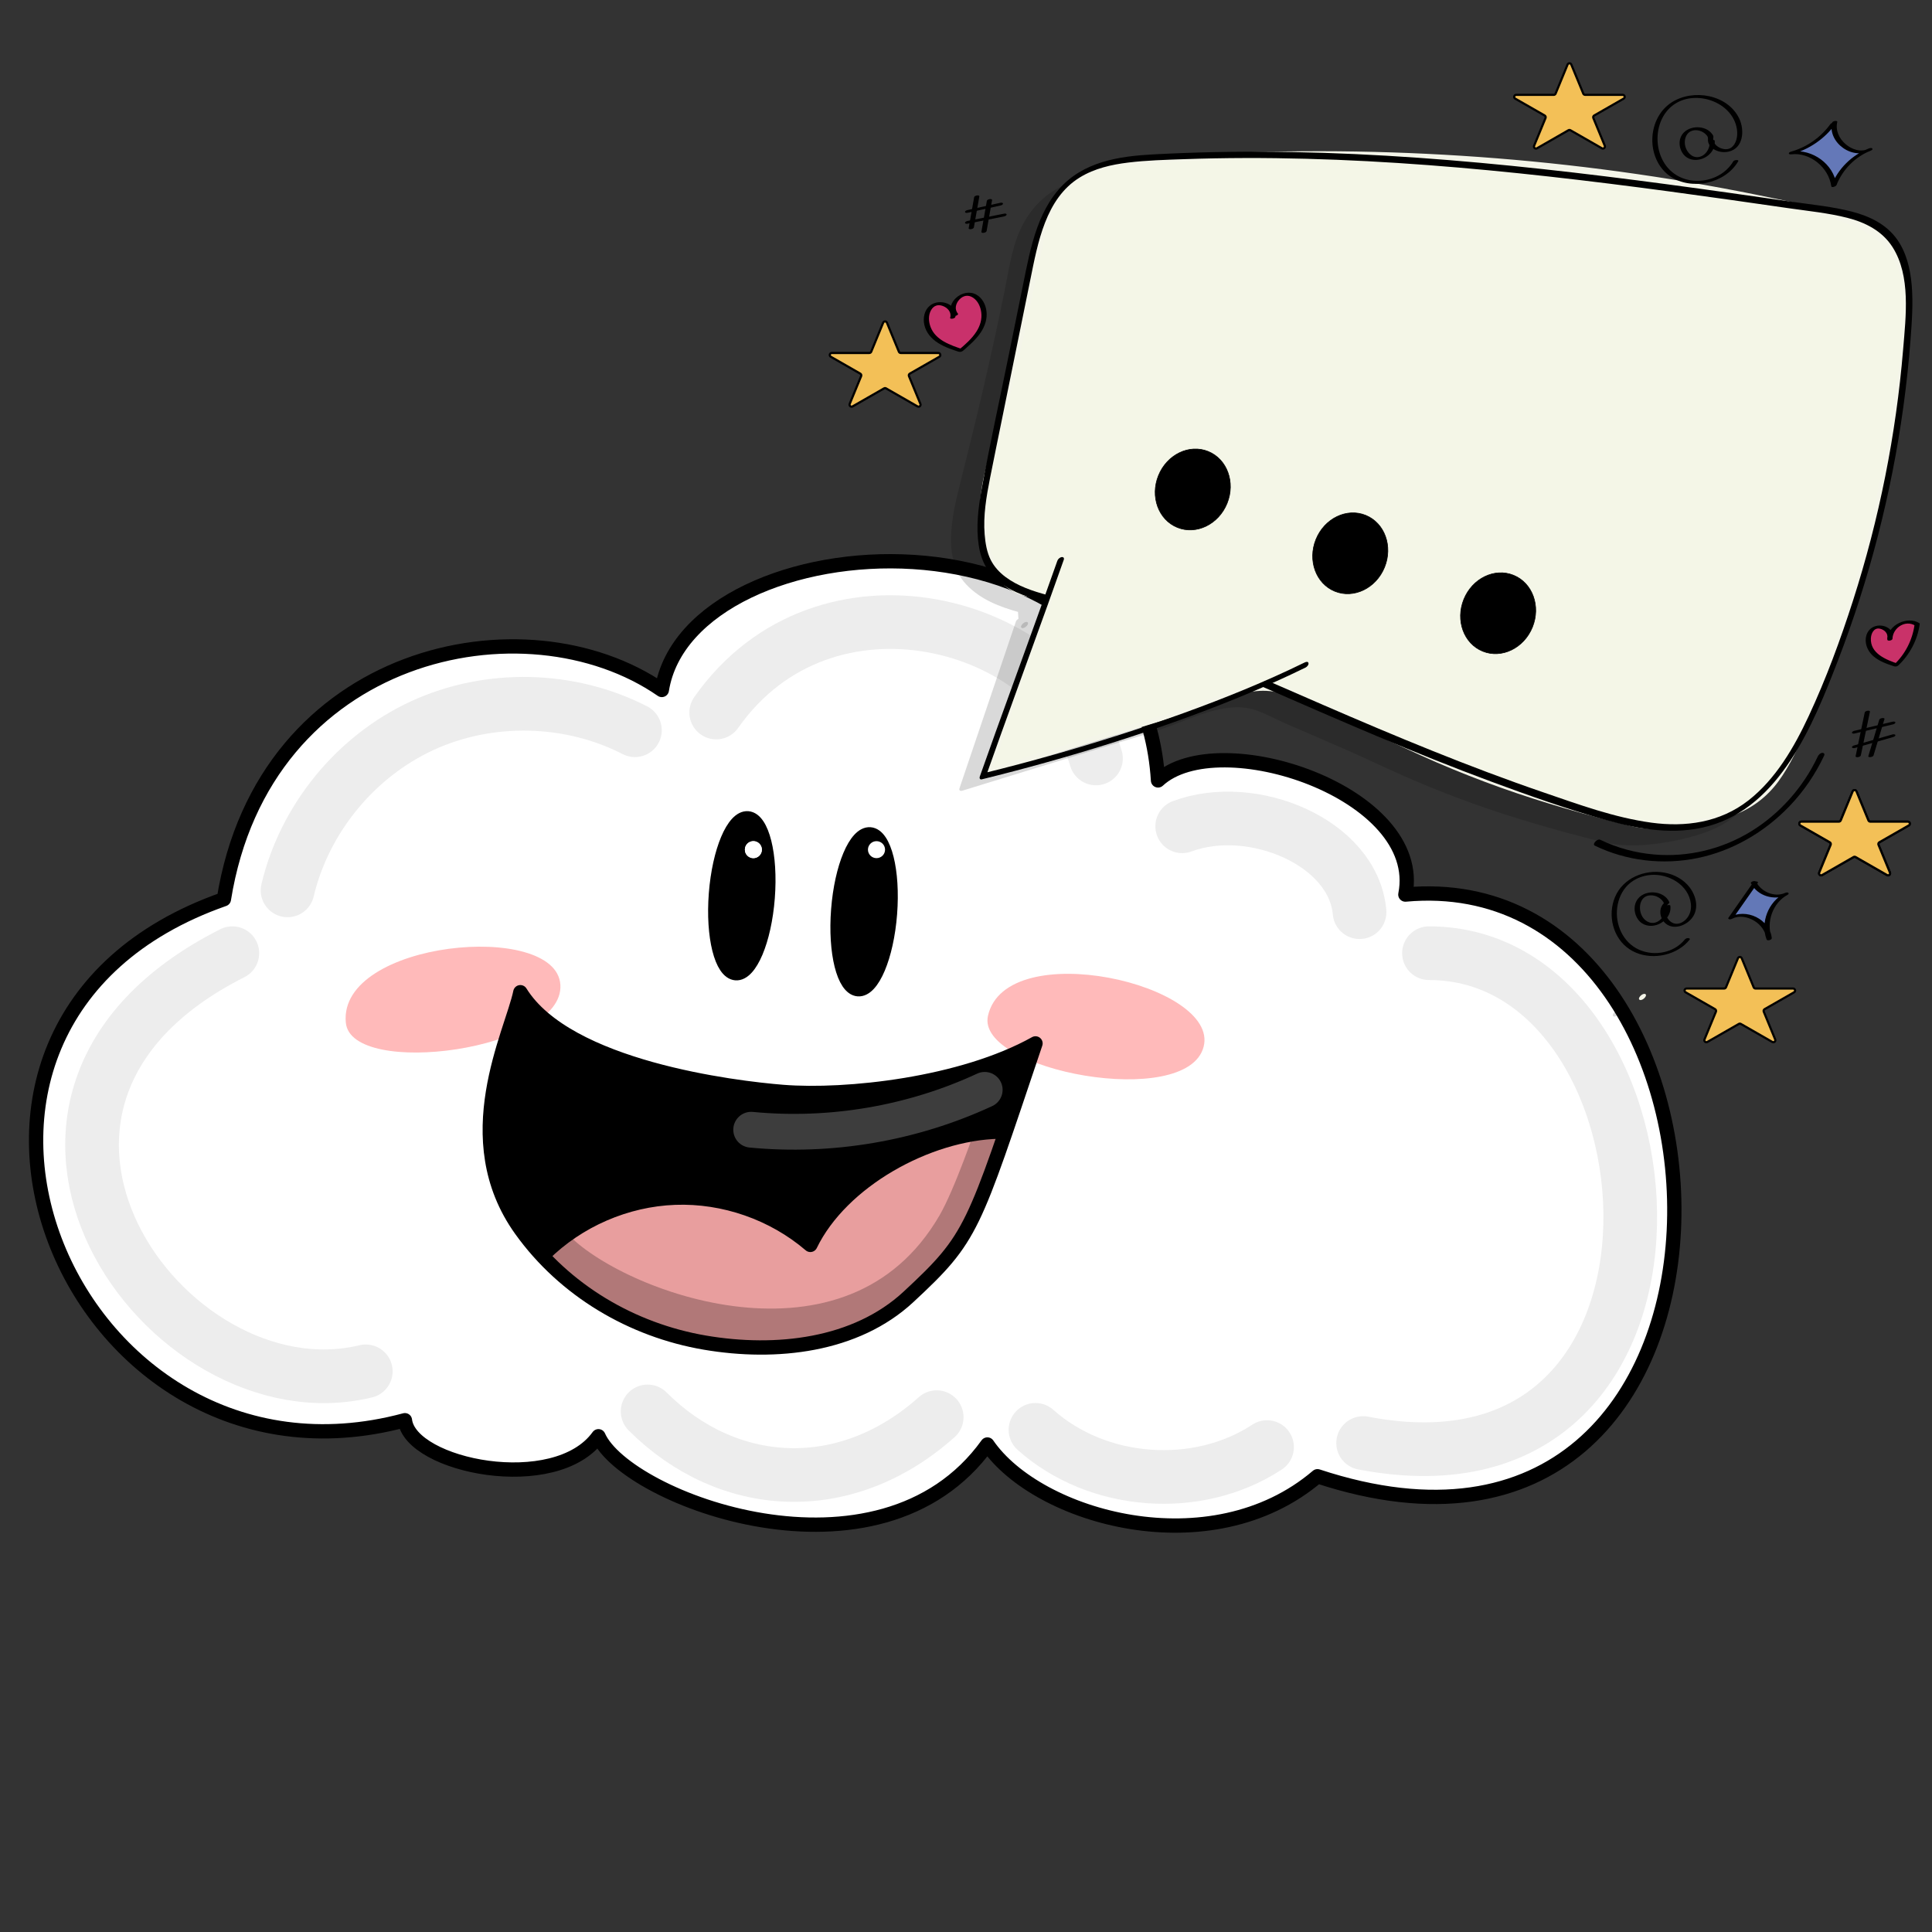 <?xml version="1.0" encoding="utf-8"?>
<!-- Generator: Adobe Adobe Illustrator 24.2.0, SVG Export Plug-In . SVG Version: 6.00 Build 0)  -->
<svg version="1.1" xmlns="http://www.w3.org/2000/svg" xmlns:xlink="http://www.w3.org/1999/xlink" x="0px" y="0px"
	 viewBox="0 0 1080 1080" style="enable-background:new 0 0 1080 1080;" xml:space="preserve">
<rect x="0" y="0" width="1080" height="1080" fill="#333333" stroke="none"/>
<style type="text/css">
	.st0{fill:#FFFFFF;stroke:#000000;stroke-width:8;stroke-linecap:round;stroke-linejoin:round;stroke-miterlimit:10;}
	.st1{fill:#FFBABA;}
	.st2{opacity:0.071;}
	.st3{opacity:0.071;fill:none;stroke:#000000;stroke-width:30;stroke-linecap:round;stroke-linejoin:round;stroke-miterlimit:10;}
	.st4{fill:#E89E9E;}
	.st5{stroke:#000000;stroke-width:8;stroke-linecap:round;stroke-linejoin:round;stroke-miterlimit:10;}
	.st6{fill:none;stroke:#000000;stroke-width:8;stroke-linecap:round;stroke-linejoin:round;stroke-miterlimit:10;}
	.st7{opacity:0.239;fill:none;stroke:#FFFFFF;stroke-width:20;stroke-linecap:round;stroke-linejoin:round;stroke-miterlimit:10;}
	.st8{opacity:0.239;fill:none;stroke:#000000;stroke-width:20;stroke-linecap:round;stroke-linejoin:round;stroke-miterlimit:10;}
	.st9{fill:none;stroke:#000000;stroke-width:20;stroke-linecap:round;stroke-linejoin:round;stroke-miterlimit:10;}
	.st10{fill:#FFFFFF;}
	.st11{opacity:0.149;}
	.st12{fill:#F4F5E9;}
	.st13{fill:#F4F6E7;}
	.st14{stroke:#000000;stroke-width:0.346;stroke-miterlimit:10;}
	.st15{fill:#6378B7;}
	.st16{fill:#C93269;}
	.st17{fill:#C9316B;}
	.st18{fill:#6478B8;}
	.st19{fill:#F3C057;stroke:#000000;stroke-width:1.216;stroke-miterlimit:10;}
</style>
<g id="Ebene_2">
	<path class="st0" d="M125.15,502.65c-198.99,69.78-86.69,341.75,101.2,291.26c3.05,25.7,84.24,42.25,108.18,8.96
		c15.44,35.11,156.97,88.69,217.42,4.61c28.19,41.06,124.93,68.59,184.54,17.75c262.78,86.73,252-343.83,49.12-325.17
		c11.32-57-104.56-95.15-138.26-63.81c-10.22-162.94-262.1-145.81-277.39-50.56C293.69,332.95,147.53,363.24,125.15,502.65z"/>
</g>
<g id="Ebene_4">
	<path class="st1" d="M193.32,571.69c3.02,31.3,122.2,15.34,119.93-21.17C311.01,514.47,188.89,525.86,193.32,571.69z"/>
	<path class="st1" d="M552.28,567.84c-6.9,30.67,111.29,52.73,120.54,17.34C681.96,550.23,562.39,522.92,552.28,567.84z"/>
</g>
<g id="Ebene_9">
	<path class="st3" d="M354.93,408.21c-36.49-18.77-81.64-19.74-118.9-2.56s-65.85,52.13-75.29,92.07"/>
	<path class="st3" d="M129.88,532.84c-163.69,82.59-37.61,260.82,74.6,233.74"/>
	<path class="st3" d="M400.36,398.3c60.86-86.68,190.02-51.1,212.3,25.67"/>
	<path class="st3" d="M660.85,461.9c39.27-14.61,95.69,8.91,99.15,48.01"/>
	<path class="st3" d="M362.02,788.99c44.66,44.66,110.34,48.92,161.6,3.21"/>
	<path class="st3" d="M578.84,799.29c34.68,31.02,90.56,35.18,129.45,9.64"/>
	<path class="st3" d="M798.81,532.84c144.41,0,167.78,313.34-36.81,273.83"/>
</g>
<g id="Ebene_16">
	<path d="M291.51,559.2c38.92,31.52,88.43,48.85,138.41,52.1c49.98,3.25,100.36-7.13,146.53-26.53
		c-7.22,27.18-14.51,54.54-26.54,79.96c-12.03,25.42-29.21,49.07-52.7,64.53c-28.51,18.76-64.41,24.04-98.29,19.94
		c-28.55-3.45-56.67-13.46-79.26-31.25c-22.59-17.79-39.29-43.72-43.31-72.19C272.25,616.74,281.13,587.61,291.51,559.2z"/>
</g>
<g id="Ebene_15">
	<path class="st4" d="M306.87,699.46c19.75-17.69,45.83-28.16,72.32-29.05c26.5-0.88,53.22,7.83,74.1,24.16
		c21.21-36.97,62.95-61.22,105.57-61.34c-2.66,30.84-16.6,60.59-38.6,82.36c-22,21.78-51.88,35.42-82.75,37.77
		c-17.42,1.33-34.96-0.82-52.02-4.59c-15.83-3.5-31.49-8.45-45.51-16.57C325.95,724.08,313.58,712.59,306.87,699.46z"/>
</g>
<g id="Ebene_13">
	
		<ellipse transform="matrix(0.077 -0.997 0.997 0.077 -116.713 875.777)" class="st5" cx="414.86" cy="500.95" rx="43.42" ry="14.5"/>
	
		<ellipse transform="matrix(0.077 -0.997 0.997 0.077 -62.553 952.221)" class="st5" cx="483.24" cy="509.91" rx="43.42" ry="14.5"/>
	<path class="st6" d="M290.88,554.65c26.22,42.31,119.66,53.59,146.77,55.75c35.39,2.81,100.01-4.12,141.2-27.13
		c-35.2,104.45-35.01,108.27-70.99,141.68c-29.51,27.41-74.04,32.35-113.74,25.6c-40.99-6.97-78.66-29.29-102.87-63.09
		C254.72,636.49,286.06,577.78,290.88,554.65z"/>
	<path class="st6" d="M303.82,701.39c19.41-19.25,46.2-30.87,73.51-31.87c27.32-1.01,54.89,8.61,75.66,26.38
		c17.34-35.81,65.68-62.44,105.46-63.32"/>
</g>
<g id="Ebene_17">
	<path class="st7" d="M419.91,631.52c44.46,4.29,90.03-3.49,130.55-22.29"/>
	<path class="st8" d="M310.09,696.68c32.57,35.06,166.72,85.92,223.75-12.23c9.31-16.02,21.17-51.54,21.27-51.15"/>
</g>
<g id="Ebene_18">
	<circle class="st10" cx="421.14" cy="474.96" r="4.75"/>
	<circle class="st10" cx="421.14" cy="474.96" r="4.75"/>
	<ellipse class="st10" cx="489.97" cy="474.96" rx="4.78" ry="4.75"/>
</g>
<g id="Ebene_10">
	<g>
		<g id="Ebene_3">
			<g class="st11">
				<g>
					<path d="M571.26,351.05c1.56,0.63,4.66-2.63,2.95-3.32C572.66,347.09,569.55,350.36,571.26,351.05L571.26,351.05z"/>
				</g>
			</g>
			<g class="st11">
				<path d="M569.71,347.11c-10.52,31.08-21.03,62.16-31.55,93.25c35.81-11.04,71.61-22.07,107.42-33.11
					c19.96-6.15,41.92-19.63,60.93-10.66c19.69,9.3,43.17,18.58,61.99,27.47c45.34,21.41,82.61,33.55,131.35,45.56
					c14.91,3.67,42.06-1.18,56.7-7.07c17.82-7.18,24.71-20.13,33.37-37.97c33.56-69.16,50.79-145.26,60.28-221.25
					c2.35-18.84,3.77-39.72-7.01-54.45c-9.54-13.04-26.13-17.7-41.64-21.32C878.47,98.9,750.61,89.38,623.37,99.41
					c-14.04,1.11-29.19,2.94-39.9,12.88c-8.46,7.85-13.94,19.09-16.18,30.51c-9.55,48.56-16.93,80.22-29.51,130.15
					c-3.55,14.1-7.32,36.92,0.78,48.26c7.93,11.09,20.02,15.91,32.39,19.28c0.16,2.44,0.31,4.88,0.47,7.32"/>
				<g>
					<path d="M567.92,347.38c-10.52,31.08-21.03,62.16-31.55,93.25c-0.44,1.29,0.53,1.7,1.58,1.37
						c27.42-8.45,54.84-16.9,82.26-25.35c12.15-3.74,24.42-7.16,36.35-11.71c9.83-3.75,19.77-8.04,30.16-9.26
						c5.17-0.61,10.46-0.33,15.33,1.36c5.64,1.96,11.02,4.95,16.48,7.36c11.51,5.09,23.11,9.95,34.63,15.02
						c11.61,5.12,23.02,10.68,34.67,15.71c11.63,5.03,23.41,9.71,35.33,13.99c23.8,8.54,48.15,15.44,72.7,21.55
						c9.67,2.41,19.45,2.3,29.44,1.06c9.98-1.24,20.1-3.4,29.65-7.02c9.36-3.55,17.52-9.39,23.77-17.62
						c6.68-8.8,11.35-19.21,16.02-29.2c12.18-26.03,22.14-53.08,30.27-80.62c8.01-27.12,14.27-54.72,19.22-82.49
						c2.49-13.99,4.66-28.04,6.54-42.11c1.57-11.73,3.27-23.57,2.91-35.37c-0.32-10.4-2.47-20.89-8.34-29.26
						c-6.8-9.68-17.55-15-28.39-18.44c-11.87-3.77-24.24-6.15-36.43-8.75c-12.81-2.73-25.68-5.26-38.58-7.58
						c-51.31-9.23-103.29-15.19-155.55-17.87c-52.09-2.66-104.48-2.07-156.76,1.82c-10.81,0.8-21.91,1.43-32.33,5.28
						c-10.52,3.89-19.01,11.48-24.74,21.53c-6.57,11.52-8.18,24.65-10.77,37.42c-2.44,12-4.97,23.99-7.63,35.95
						c-5.44,24.5-11.41,48.89-17.54,73.24c-4.52,17.94-9.97,41.78,3.56,56.12c7.95,8.42,18.79,12.52,29.64,15.51
						c-0.26-0.22-0.52-0.45-0.78-0.67c0.16,2.44,0.31,4.88,0.47,7.32c0.12,1.88,3.89-0.43,3.78-2.2c-0.16-2.44-0.31-4.88-0.47-7.32
						c-0.03-0.42-0.47-0.59-0.78-0.67c-11.62-3.2-23.31-7.9-30.95-17.86c-5.69-7.41-5.95-17.77-5.19-27.07
						c0.86-10.35,3.47-20.38,5.99-30.46c3.07-12.25,6.09-24.51,9.02-36.79c5.52-23.15,10.61-46.39,15.32-69.71
						c2.62-12.95,4.44-25.94,12.33-36.98c7.02-9.82,16.98-14.62,28.14-16.75c11.4-2.17,23.11-2.54,34.6-3.27
						c12.73-0.81,25.46-1.43,38.19-1.85c25.94-0.86,51.87-0.9,77.75-0.13c50.8,1.5,101.39,6.1,151.43,13.78
						c25.33,3.89,50.51,8.56,75.51,14.02c11.87,2.59,24.09,4.83,35.44,9.22c10.48,4.06,19.99,10.51,25.22,21.05
						c4.64,9.34,5.43,20.43,5,30.96c-0.51,12.26-2.43,24.54-4.18,36.71c-3.96,27.61-9.02,55.11-15.64,82.28
						c-6.6,27.09-14.77,53.86-24.9,79.89c-5.09,13.08-10.67,25.97-16.78,38.6c-4.54,9.39-9.2,19.22-16.55,26.69
						c-7.08,7.19-16.27,10.76-25.54,13.3c-10.15,2.78-20.72,4.52-31.13,4.73c-11.03,0.22-21.33-2.99-31.83-5.76
						c-12.24-3.23-24.4-6.69-36.45-10.53c-23.52-7.49-46.51-16.47-68.95-26.74c-22.16-10.15-44.7-19.46-66.81-29.7
						c-4.61-2.14-9.08-3.97-14.21-4.41c-4.56-0.39-9.2,0.06-13.73,1c-10.07,2.09-19.66,6.3-29.35,9.9
						c-12.16,4.51-24.7,7.9-37.04,11.7c-13.23,4.08-26.45,8.15-39.68,12.23c-12.9,3.98-25.81,7.95-38.71,11.93
						c0.53,0.46,1.05,0.92,1.58,1.37c10.52-31.08,21.03-62.16,31.55-93.25C572.36,344.28,568.49,345.7,567.92,347.38L567.92,347.38z
						"/>
				</g>
			</g>
			<g class="st11">
				<g>
					<path d="M902.06,568.19c1.56,0.63,4.66-2.63,2.95-3.32C903.45,564.23,900.35,567.5,902.06,568.19L902.06,568.19z"/>
				</g>
			</g>
		</g>
		<g id="Ebene_3_Kopie">
			<g>
				<g>
					<path class="st12" d="M585.88,341.82c1.56,0.63,4.66-2.63,2.95-3.32C587.27,337.87,584.17,341.13,585.88,341.82L585.88,341.82z
						"/>
				</g>
			</g>
			<g>
				<path class="st13" d="M584.33,337.88c-10.52,31.08-21.03,62.16-31.55,93.25c35.81-11.04,71.61-22.07,107.42-33.11
					c19.96-6.15,41.92-19.63,60.93-10.66c19.69,9.3,43.17,18.58,61.99,27.47c45.34,21.41,82.61,33.55,131.35,45.56
					c14.91,3.67,42.06-1.18,56.7-7.07c17.82-7.18,24.71-20.13,33.37-37.97c33.56-69.16,50.79-145.26,60.28-221.25
					c2.35-18.84,3.77-39.72-7.01-54.45c-9.54-13.04-26.13-17.7-41.64-21.32C893.09,89.67,765.23,80.15,637.99,90.18
					c-14.04,1.11-29.19,2.94-39.9,12.88c-8.46,7.85-13.94,19.09-16.18,30.51c-9.55,48.56-16.93,80.22-29.51,130.15
					c-3.55,14.1-4.37,35.09,0.78,48.26c5.15,13.16,18.99,23.42,32.39,19.28c0.16,2.44,0.31,4.88,0.47,7.32"/>
				<g>
					<path class="st12" d="M582.54,338.15c-10.52,31.08-21.03,62.16-31.55,93.25c-0.44,1.29,0.53,1.7,1.58,1.37
						c27.42-8.45,54.84-16.9,82.26-25.35c12.39-3.82,24.89-7.32,37.05-11.98c9.81-3.76,19.77-8,30.16-9.07
						c5.06-0.52,10.21-0.15,14.97,1.56c5.52,1.98,10.78,4.88,16.14,7.25c11.77,5.21,23.65,10.17,35.43,15.37
						c11.62,5.14,23.05,10.7,34.72,15.73c11.75,5.06,23.67,9.77,35.72,14.06c23.86,8.5,48.28,15.37,72.89,21.46
						c9.59,2.37,19.7,1.85,29.55,0.5c9.74-1.33,19.65-3.48,28.95-7.14c9.46-3.72,17.5-9.88,23.69-18.31
						c6.68-9.09,11.39-19.81,16.12-30.03c12.08-26.08,21.94-53.17,29.99-80.73c8.02-27.47,14.27-55.42,19.18-83.54
						c2.45-14,4.56-28.05,6.41-42.12c1.5-11.38,3.01-22.85,2.43-34.28c-0.54-10.58-3.21-21.17-9.72-29.28
						c-7.31-9.08-18.13-13.88-28.92-17.11c-12.3-3.68-25.03-6.16-37.6-8.81c-12.67-2.67-25.39-5.13-38.15-7.4
						c-51.64-9.17-103.95-15.04-156.53-17.57c-52.26-2.52-104.81-1.75-157.24,2.32c-10.64,0.83-21.63,1.82-31.64,6.4
						c-10.28,4.71-18.1,13.36-23.17,23.74c-2.85,5.83-4.5,11.95-5.75,18.27c-1.32,6.67-2.66,13.34-4.02,20
						c-2.44,11.87-4.97,23.73-7.63,35.56c-2.65,11.82-5.43,23.62-8.28,35.41c-3.13,12.93-6.68,25.79-9.59,38.77
						c-2.37,10.6-3.02,21.77-1.91,32.44c1.1,10.53,4.53,20.46,12.23,27.44c6.86,6.22,15.82,9.24,25.02,6.57
						c-0.56-0.18-1.12-0.36-1.68-0.54c0.16,2.44,0.31,4.88,0.47,7.32c0.12,1.88,3.89-0.43,3.78-2.2c-0.16-2.44-0.31-4.88-0.47-7.32
						c-0.06-0.84-1.19-0.68-1.68-0.54c-10.07,2.93-20.04-2.81-26.06-10.63c-6.38-8.29-8.11-19.28-8.28-29.87
						c-0.18-11.32,1.85-22.06,4.61-33.07c3.09-12.34,6.15-24.68,9.1-37.05c5.56-23.26,10.7-46.6,15.44-70.02
						c2.59-12.76,4.24-25.75,11.59-36.88c6.72-10.17,16.38-15.55,27.65-17.93c11.41-2.4,23.19-2.73,34.7-3.48
						c12.88-0.84,25.77-1.47,38.66-1.91c25.63-0.87,51.25-0.93,76.82-0.22c51.11,1.43,102.02,6.01,152.38,13.7
						c25.33,3.87,50.52,8.53,75.52,13.97c11.9,2.59,24.14,4.83,35.55,9.12c10.54,3.96,20.25,10.23,25.68,20.7
						c4.8,9.24,5.73,20.3,5.36,30.83c-0.43,12.35-2.38,24.73-4.13,36.99c-3.92,27.44-8.93,54.78-15.47,81.79
						c-6.6,27.27-14.79,54.21-24.95,80.41c-5.08,13.08-10.65,25.98-16.75,38.62c-4.51,9.34-9.1,19.11-16.29,26.65
						c-6.98,7.32-16.07,11.01-25.34,13.6c-10.2,2.86-20.83,4.63-31.3,4.91c-11.22,0.3-21.66-2.93-32.34-5.74
						c-12.09-3.19-24.12-6.61-36.04-10.4c-23.51-7.47-46.5-16.42-68.93-26.67c-11.19-5.11-22.33-10.27-33.62-15.14
						c-11.24-4.84-22.51-9.61-33.62-14.76c-4.5-2.08-8.86-3.9-13.87-4.38c-4.67-0.45-9.43,0.01-14.07,0.97
						c-10.07,2.08-19.66,6.3-29.35,9.9c-12.16,4.51-24.7,7.9-37.04,11.7c-13.23,4.08-26.45,8.15-39.68,12.23
						c-12.9,3.98-25.81,7.95-38.71,11.93c0.53,0.46,1.05,0.92,1.58,1.37c10.52-31.08,21.03-62.16,31.55-93.25
						C586.98,335.05,583.11,336.48,582.54,338.15L582.54,338.15z"/>
				</g>
			</g>
			<g>
				<g>
					<path class="st12" d="M916.68,558.96c1.56,0.63,4.66-2.63,2.95-3.32C918.07,555.01,914.97,558.27,916.68,558.96L916.68,558.96z
						"/>
				</g>
			</g>
		</g>
		<g id="Ebene_2_1_">
			<g>
				<g>
					<path d="M585.59,332.66c-8.23-2.2-16.62-4.99-23.53-10.15c-3.33-2.49-6.27-5.65-8.21-9.46c-2.19-4.29-3.02-9.42-3.42-14.28
						c-0.87-10.48,0.96-21.13,3-31.48c2.4-12.14,4.92-24.25,7.38-36.38c5.05-24.85,10.1-49.71,15.15-74.56
						c4.17-20.51,8.51-45.43,27.68-57.17c8.26-5.06,17.73-7.17,27.02-8.3c10.32-1.26,20.72-1.52,31.06-1.89
						c22.89-0.82,45.78-0.84,68.62-0.23c45.39,1.21,90.6,4.92,135.59,9.93c44.93,5,89.66,11.3,134.35,17.76
						c10.79,1.56,21.83,2.63,32.39,5.32c9.99,2.54,19.49,7.29,25.27,16.36c10.27,16.12,7.45,38.65,5.91,57.29
						c-3.94,47.48-13.36,94.7-28,140.3c-7.03,21.91-15.05,43.72-24.78,64.59c-8.17,17.53-18.45,35.2-33.69,47.13
						c-15.95,12.47-35.35,14.99-54.15,12.45c-20.68-2.81-40.64-10.16-60.24-16.87c-41.87-14.33-82.71-31.35-123.29-48.94
						c-10.35-4.48-20.68-8.99-31.02-13.5c-1.54-0.67-4.66,2.58-2.95,3.32c42.3,18.43,84.56,37.02,127.86,53.02
						c21.23,7.85,42.68,15.47,64.51,21.57c18.33,5.12,38.03,8.55,57.11,3.25c39.74-11.03,58.23-56.24,72.11-92.22
						c17.7-45.91,30.06-93.88,36.71-142.44c1.69-12.31,3.01-24.66,3.95-37.02c0.78-10.26,1.55-20.62,0.66-30.82
						c-0.78-9.06-3.02-18.2-8.2-25.47c-6.04-8.48-15.4-12.91-25.1-15.44c-10.84-2.82-22.19-3.89-33.28-5.49
						c-11.68-1.68-23.36-3.36-35.04-5c-23.22-3.27-46.47-6.41-69.76-9.27c-46.35-5.69-92.89-10.28-139.66-12.43
						c-23.42-1.08-46.89-1.55-70.39-1.24c-11.5,0.15-23.02,0.48-34.53,1.01c-9.98,0.46-20.04,0.87-29.91,3
						c-9.13,1.97-18.14,5.48-25.58,11.71c-8.15,6.83-13.61,16.31-17.26,26.33c-3.87,10.65-5.94,21.85-8.18,32.9
						c-2.59,12.77-5.19,25.54-7.79,38.32c-5.1,25.08-10.64,50.12-15.23,75.28c-1.88,10.34-3.18,20.99-1.63,31.32
						c1.41,9.42,5.59,16.66,13.15,21.88c6.92,4.78,15.08,7.4,23.13,9.56C584.92,336.62,587.76,333.24,585.59,332.66L585.59,332.66z"
						/>
				</g>
			</g>
			<g>
				<g>
					<path d="M591.09,313.42c-5.44,15.46-11.02,30.88-16.6,46.29c-5.97,16.49-11.96,32.97-17.9,49.47
						c-2.99,8.32-5.97,16.64-8.9,24.98c-0.29,0.84,0.12,1.74,1.1,1.5c23.94-5.88,47.74-12.51,71.34-19.92
						c24.32-7.64,48.45-16.11,72.17-25.81c12.66-5.18,25.2-10.74,37.54-16.78c0.77-0.38,1.84-1.55,1.6-2.5
						c-0.26-1.05-1.52-0.62-2.18-0.3c-22.07,10.82-44.81,20-67.76,28.31c-23.89,8.65-48.07,16.31-72.41,23.2
						c-12.93,3.66-25.91,7.09-38.93,10.29c0.37,0.5,0.73,1,1.1,1.5c5.44-15.46,11.02-30.88,16.6-46.29
						c5.97-16.49,11.96-32.97,17.9-49.47c2.99-8.32,5.97-16.64,8.9-24.98c0.33-0.94-0.17-1.59-1.1-1.5
						C592.58,311.49,591.43,312.45,591.09,313.42L591.09,313.42z"/>
				</g>
			</g>
			<g>
				<g>
					<path d="M1016.14,422.88c-8.14,17.31-21.37,32.1-37.32,41.89c-16.42,10.07-35.43,14.47-53.97,12.91
						c-10.58-0.89-20.87-3.67-30.38-8.28c-1.51-0.73-4.65,2.5-2.95,3.32c17.63,8.56,38.05,10.95,57.58,6.91
						c19.32-4,37.26-14.36,51.33-29.08c7.88-8.24,14.41-17.8,19.3-28.2c0.44-0.93-0.25-1.58-1.1-1.5
						C1017.55,420.96,1016.59,421.92,1016.14,422.88L1016.14,422.88z"/>
				</g>
			</g>
		</g>
		<g id="Ebene_5">
			
				<ellipse transform="matrix(0.376 -0.927 0.927 0.376 162.158 788.661)" class="st14" cx="666.72" cy="273.92" rx="22.91" ry="20.68"/>
			
				<ellipse transform="matrix(0.376 -0.927 0.927 0.376 183.972 892.531)" class="st14" cx="754.76" cy="309.65" rx="22.91" ry="20.68"/>
			
				<ellipse transform="matrix(0.376 -0.927 0.927 0.376 204.452 990.047)" class="st14" cx="837.41" cy="343.2" rx="22.91" ry="20.68"/>
		</g>
	</g>
</g>
<g id="Ebene_11">
	<g>
		<path class="st15" d="M981.23,493.54c-4.56,6.51-9.12,13.03-13.68,19.54c8.5-4.49,20.6,2.1,21.43,11.69
			c-3.5-9.11,0.81-20.5,9.45-25.02c-6.46,3.01-15.05-0.02-18.2-6.41"/>
		<g>
			<path d="M979.88,493.51c-4.56,6.51-9.12,13.03-13.68,19.54c-0.3,0.42,0.07,0.72,0.46,0.82c0.6,0.15,1.26-0.09,1.79-0.36
				c3.83-1.96,8.52-0.96,12.08,1.14c3.8,2.25,6.56,6.07,7,10.5c0.97-0.26,1.93-0.52,2.9-0.78c-3.3-8.84,0.51-19.71,8.9-24.2
				c0.43-0.23,0.75-0.68,0.35-1.06c-0.41-0.39-1.4-0.15-1.82,0.04c-5.9,2.65-13.32-0.6-16.18-6.21c-0.5-0.99-3.32-0.06-2.9,0.78
				c3.67,7.21,13,9.86,20.22,6.62c-0.49-0.34-0.98-0.68-1.47-1.02c-8.96,4.79-13.58,16.24-10,25.84c0.37,1,3,0.27,2.9-0.78
				c-0.51-5.17-4.13-9.45-8.68-11.72c-4.77-2.38-10.35-2.44-15.1-0.01c0.75,0.15,1.5,0.31,2.25,0.46
				c4.56-6.51,9.12-13.03,13.68-19.54c0.4-0.57-0.34-0.83-0.79-0.85C981.15,492.68,980.26,492.96,979.88,493.51L979.88,493.51z"/>
		</g>
	</g>
	<g>
		<path class="st16" d="M1056.42,356.57c1.35-4.68-6.15-8.06-9.73-4.76s-2.68,9.53,0.57,13.15c3.25,3.62,8.09,5.29,12.71,6.83
			c6.37-5.94,10.6-14.14,11.74-22.78c-5.93-3.81-15.21,1.23-15.24,8.28"/>
		<g>
			<path d="M1057.87,356.39c0.64-2.51-0.91-4.65-3.08-5.77c-2.45-1.27-5.61-1.28-8.03,0.08c-2.67,1.5-3.91,4.5-3.82,7.46
				c0.1,3.41,1.81,6.54,4.37,8.73c3.29,2.82,7.46,4.25,11.5,5.59c0.73,0.24,1.73,0.08,2.31-0.46c6.5-6.13,10.81-14.34,12.03-23.2
				c0.04-0.26-0.08-0.39-0.3-0.52c-6.66-4.1-17.65,1.08-17.84,9.16c-0.03,1.19,2.87,0.6,2.9-0.36c0.15-6.14,7.18-10.76,12.64-7.4
				c-0.1-0.17-0.2-0.35-0.3-0.52c-1.17,8.51-5.19,16.46-11.45,22.36c0.77-0.15,1.54-0.31,2.31-0.46
				c-6.67-2.22-15.74-5.74-15.27-14.31c0.15-2.75,1.72-5.95,4.89-5.36c2.51,0.46,4.92,2.61,4.23,5.34
				C1054.7,357.81,1057.62,357.38,1057.87,356.39L1057.87,356.39z"/>
		</g>
	</g>
	<g>
		<path class="st17" d="M532.58,177.39c1.85-5.72-7.35-10.12-11.82-6.11c-4.47,4.01-3.43,11.73,0.57,16.21
			c4,4.48,9.98,6.54,15.69,8.43c4.94-4.2,10.09-8.69,12.25-14.81c2.16-6.11,0.01-14.26-6.13-16.38c-6.13-2.11-13.39,6.22-9.07,11.06
			"/>
		<g>
			<path d="M534.03,177.21c0.97-3.28-1.31-6.11-4.2-7.4c-3.19-1.42-7.25-1.21-10.02,1.05c-3.14,2.58-3.94,6.91-3.1,10.73
				c0.98,4.42,3.97,7.77,7.71,10.15c2.09,1.33,4.36,2.34,6.68,3.22c1.07,0.41,2.16,0.79,3.24,1.15c1.21,0.41,2.37,0.97,3.58,0.24
				c0.99-0.6,1.87-1.56,2.74-2.32c0.97-0.86,1.93-1.73,2.86-2.64c1.75-1.72,3.4-3.56,4.76-5.6c2.38-3.58,3.7-7.66,3.14-11.97
				c-0.48-3.68-2.37-7.31-5.7-9.15c-3.7-2.04-8.26-0.92-11.28,1.84c-2.76,2.52-4.37,6.71-1.69,9.87c0.64,0.76,3.42-0.27,2.69-1.13
				c-2.03-2.39-1.16-5.62,0.81-7.75c2.16-2.34,4.97-2.89,7.68-1.1c2.74,1.8,4.18,5.05,4.59,8.21c0.5,3.79-0.59,7.43-2.61,10.63
				c-2.6,4.13-6.36,7.34-10.04,10.47c0.77-0.15,1.54-0.31,2.31-0.46c-6.85-2.27-15.19-5.06-17.98-12.45
				c-1.13-2.98-1.36-6.61,0.29-9.45c1.47-2.54,3.81-3.31,6.54-2.31c2.72,1,5.01,3.53,4.12,6.57
				C530.84,178.59,533.74,178.2,534.03,177.21L534.03,177.21z"/>
		</g>
	</g>
	<g>
		<path class="st18" d="M1024.54,69.41c-5.58,7.77-13.88,13.54-23.11,16.06c10.98-1.46,22.3,7.22,23.72,18.21
			c3.51-9.12,11.02-16.62,20.15-20.11c-9.18,5.07-22.26-4.99-19.71-15.16"/>
		<g>
			<path d="M1023.19,69.38c-5.37,7.41-13.13,12.91-21.96,15.37c-0.4,0.11-1.3,0.46-1.25,1.01c0.05,0.56,0.84,0.57,1.25,0.52
				c10.64-1.31,21.01,7.37,22.47,17.79c0.16,1.12,2.64,0.08,2.9-0.57c3.43-8.77,10.49-15.91,19.27-19.33
				c-0.49-0.34-0.98-0.68-1.47-1.02c-4.13,2.21-9.28,0.34-12.61-2.49c-3.6-3.05-5.87-7.68-4.75-12.43c0.25-1.07-2.66-0.63-2.9,0.36
				c-1.31,5.56,1.7,10.97,6.19,14.14c4.7,3.32,10.74,4.01,15.87,1.27c0.43-0.23,0.75-0.68,0.35-1.06c-0.42-0.4-1.38-0.13-1.82,0.04
				c-9.55,3.71-17.29,11.34-21.02,20.88c0.97-0.19,1.93-0.38,2.9-0.57c-1.63-11.68-13.45-20.04-24.97-18.62c0,0.51,0,1.02,0,1.53
				c9.71-2.7,18.35-8.59,24.27-16.75c0.41-0.56-0.35-0.83-0.79-0.85C1024.45,68.56,1023.59,68.84,1023.19,69.38L1023.19,69.38z"/>
		</g>
	</g>
	<g>
		<g>
			<path d="M544.55,110.23c-1.02,5.76-2.03,11.51-3.05,17.27c-0.2,1.11,2.72,0.63,2.9-0.36c1.02-5.76,2.03-11.51,3.05-17.27
				C547.64,108.76,544.73,109.24,544.55,110.23L544.55,110.23z"/>
		</g>
	</g>
	<g>
		<g>
			<path d="M551.66,112.27c-1.02,5.76-2.03,11.51-3.05,17.27c-0.2,1.11,2.72,0.63,2.9-0.36c1.02-5.76,2.03-11.51,3.05-17.27
				C554.76,110.79,551.84,111.28,551.66,112.27L551.66,112.27z"/>
		</g>
	</g>
	<g>
		<g>
			<path d="M541.11,118.91c6.1-1.35,12.19-2.71,18.29-4.06c0.43-0.09,1.41-0.52,1.25-1.11c-0.16-0.61-1.24-0.43-1.64-0.34
				c-6.1,1.35-12.19,2.71-18.29,4.06c-0.43,0.09-1.41,0.52-1.25,1.11C539.63,119.18,540.71,118.99,541.11,118.91L541.11,118.91z"/>
		</g>
	</g>
	<g>
		<g>
			<path d="M541.11,125c6.77-1.35,13.55-2.71,20.32-4.06c0.43-0.09,1.41-0.53,1.25-1.11c-0.16-0.62-1.24-0.42-1.64-0.34
				c-6.77,1.35-13.55,2.71-20.32,4.06c-0.43,0.09-1.41,0.53-1.25,1.11C539.64,125.28,540.71,125.08,541.11,125L541.11,125z"/>
		</g>
	</g>
	<g>
		<g>
			<path d="M1042.39,398.27c-1.69,8.13-3.39,16.26-5.08,24.38c-0.23,1.09,2.69,0.63,2.9-0.36c1.69-8.13,3.39-16.26,5.08-24.38
				C1045.52,396.82,1042.6,397.28,1042.39,398.27L1042.39,398.27z"/>
		</g>
	</g>
	<g>
		<g>
			<path d="M1050.52,402.34c-2.03,6.77-4.06,13.55-6.1,20.32c-0.3,1.01,2.6,0.62,2.9-0.36c2.03-6.77,4.06-13.55,6.1-20.32
				C1053.72,400.96,1050.82,401.35,1050.52,402.34L1050.52,402.34z"/>
		</g>
	</g>
	<g>
		<g>
			<path d="M1036.92,409.99c7.11-1.69,14.22-3.39,21.34-5.08c0.42-0.1,1.41-0.52,1.25-1.11c-0.16-0.61-1.24-0.43-1.64-0.34
				c-7.11,1.69-14.22,3.39-21.34,5.08c-0.42,0.1-1.41,0.52-1.25,1.11C1035.44,410.26,1036.53,410.09,1036.92,409.99L1036.92,409.99z
				"/>
		</g>
	</g>
	<g>
		<g>
			<path d="M1036.92,418.12c7.11-2.03,14.22-4.06,21.34-6.1c0.42-0.12,1.42-0.51,1.25-1.11c-0.16-0.59-1.25-0.45-1.64-0.34
				c-7.11,2.03-14.22,4.06-21.34,6.1c-0.42,0.12-1.42,0.51-1.25,1.11C1035.44,418.37,1036.53,418.23,1036.92,418.12L1036.92,418.12z
				"/>
		</g>
	</g>
	<g>
		<g>
			<path d="M930.86,507.16c0.43,3.31-1.52,6.66-4.48,8.15c-2.79,1.41-5.83,0.29-7.7-2.05c-3.29-4.11-2.63-12.44,3.81-12.76
				c3.21-0.16,6.49,1.66,7.8,4.63c0.1-0.21,0.19-0.42,0.29-0.63c-3.72,2.98-2.91,8.9,0.55,11.77c4.52,3.74,11.39,1.13,14.65-3
				c4.07-5.15,2.49-12.23-1.18-17.12c-3.41-4.54-8.69-7.39-14.24-8.36c-11.01-1.93-23.05,3.03-27.55,13.64
				c-4.28,10.09-1.23,23.05,8.1,29.2c9.18,6.05,22.61,4.67,30.81-2.45c1.02-0.88,1.94-1.87,2.79-2.92c0.44-0.55-0.38-0.83-0.79-0.85
				c-0.68-0.04-1.48,0.26-1.91,0.79c-5.97,7.41-16.85,9.51-25.45,5.74c-9.07-3.98-13.58-14.12-12.32-23.69
				c0.62-4.72,2.62-9.32,6.08-12.65c3.4-3.27,7.88-5.1,12.56-5.5c9.95-0.87,21.22,5.45,22.53,16.07c0.37,3.04-0.41,6.14-2.47,8.45
				c-1.79,2.01-4.53,3.42-7.23,2.48c-4.14-1.43-6.32-8.16-2.62-11.13c0.14-0.11,0.38-0.42,0.29-0.63
				c-3.09-7.04-14.85-7.44-18.43-0.6c-1.71,3.26-1.15,7.37,0.97,10.3c2.43,3.35,6.69,4.24,10.5,2.96c4.46-1.49,8.17-5.74,7.53-10.64
				C933.63,505.42,930.71,506.07,930.86,507.16L930.86,507.16z"/>
		</g>
	</g>
	<g>
		<g>
			<path d="M955.64,79.47c0.39,3.69-2.4,7.81-6.21,8.33c-3.64,0.5-6.49-2.75-7.33-5.98c-0.81-3.1,0.02-6.99,3.14-8.48
				c2.91-1.39,6.77-0.14,8.76,2.24c0.59,0.71,0.83,1.18,0.76,2.09c-0.06,0.71,0,1.43,0.23,2.11c0.42,1.3,1.33,2.4,2.42,3.21
				c2.52,1.88,5.91,2.46,8.95,1.76c8.28-1.9,8.95-12,5.9-18.43c-6.41-13.49-25.64-16.8-37.65-9.18
				c-12.52,7.93-14.53,26.95-4.88,37.93c9.74,11.07,28.93,9.67,38.71-0.63c1.22-1.28,2.29-2.68,3.19-4.2
				c0.69-1.16-2.21-0.88-2.7-0.06c-7.26,12.32-26.03,14.84-35.97,4.34c-9.78-10.33-8.38-29.98,4.52-37.16
				c12.33-6.86,31.37,0.31,33.49,15c0.51,3.51-0.17,8.03-3.3,10.22c-2.27,1.6-5.74,0.7-7.77-0.88c-1.06-0.83-1.9-1.93-2.16-3.27
				c-0.14-0.72,0.09-1.33,0.07-2.03c-0.02-0.7-0.76-1.56-1.2-2.07c-2.12-2.43-5.55-3.39-8.68-3.15c-3.28,0.25-6.63,1.91-8.14,4.95
				c-1.42,2.86-1.08,6.33,0.51,9.05c3.94,6.74,13.9,4.81,17.26-1.51c0.83-1.56,1.17-3.23,0.98-4.98
				C958.43,77.74,955.52,78.37,955.64,79.47L955.64,79.47z"/>
		</g>
	</g>
	<path class="st19" d="M878.37,36.08l6.69,16.24c0.17,0.42,0.59,0.7,1.05,0.7h20.97c1.16,0,1.57,1.54,0.56,2.11l-16.47,9.43
		c-0.49,0.28-0.7,0.89-0.48,1.41l6.39,15.51c0.41,1-0.67,1.95-1.61,1.41l-17.59-10.08c-0.35-0.2-0.78-0.2-1.12,0L859.18,82.9
		c-0.93,0.54-2.02-0.42-1.61-1.41l6.39-15.51c0.22-0.53,0.01-1.13-0.48-1.41l-16.47-9.43c-1.01-0.58-0.6-2.11,0.56-2.11h20.97
		c0.46,0,0.87-0.28,1.05-0.7l6.69-16.24C876.67,35.15,877.99,35.15,878.37,36.08z"/>
	<path class="st19" d="M495.8,180.38l6.69,16.24c0.17,0.42,0.59,0.7,1.05,0.7h20.97c1.16,0,1.57,1.54,0.56,2.11l-16.47,9.43
		c-0.49,0.28-0.7,0.89-0.48,1.41l6.39,15.51c0.41,1-0.67,1.95-1.61,1.41l-17.59-10.08c-0.35-0.2-0.78-0.2-1.12,0l-17.59,10.08
		c-0.93,0.54-2.02-0.42-1.61-1.41l6.39-15.51c0.22-0.53,0.01-1.13-0.48-1.41l-16.47-9.43c-1.01-0.58-0.6-2.11,0.56-2.11h20.97
		c0.46,0,0.87-0.28,1.05-0.7l6.69-16.24C494.09,179.44,495.41,179.44,495.8,180.38z"/>
	<path class="st19" d="M973.63,535.65l6.69,16.24c0.17,0.42,0.59,0.7,1.05,0.7h20.97c1.16,0,1.57,1.54,0.56,2.11l-16.47,9.43
		c-0.49,0.28-0.7,0.89-0.48,1.41l6.39,15.51c0.41,1-0.67,1.95-1.61,1.41l-17.59-10.08c-0.35-0.2-0.78-0.2-1.12,0l-17.59,10.08
		c-0.93,0.54-2.02-0.42-1.61-1.41l6.39-15.51c0.22-0.53,0.01-1.13-0.48-1.41l-16.47-9.43c-1.01-0.58-0.6-2.11,0.56-2.11h20.97
		c0.46,0,0.87-0.28,1.05-0.7l6.69-16.24C971.92,534.72,973.24,534.72,973.63,535.65z"/>
	<path class="st19" d="M1037.77,442.36l6.69,16.24c0.17,0.42,0.59,0.7,1.05,0.7h20.97c1.16,0,1.57,1.54,0.56,2.11l-16.47,9.43
		c-0.49,0.28-0.7,0.89-0.48,1.41l6.39,15.51c0.41,1-0.67,1.95-1.61,1.41l-17.59-10.08c-0.35-0.2-0.78-0.2-1.12,0l-17.59,10.08
		c-0.93,0.54-2.02-0.42-1.61-1.41l6.39-15.51c0.22-0.53,0.01-1.13-0.48-1.41l-16.47-9.43c-1.01-0.58-0.6-2.11,0.56-2.11h20.97
		c0.46,0,0.87-0.28,1.05-0.7l6.69-16.24C1036.07,441.43,1037.39,441.43,1037.77,442.36z"/>
	<path class="st19" d="M1037.77,442.36l6.69,16.24c0.17,0.42,0.59,0.7,1.05,0.7h20.97c1.16,0,1.57,1.54,0.56,2.11l-16.47,9.43
		c-0.49,0.28-0.7,0.89-0.48,1.41l6.39,15.51c0.41,1-0.67,1.95-1.61,1.41l-17.59-10.08c-0.35-0.2-0.78-0.2-1.12,0l-17.59,10.08
		c-0.93,0.54-2.02-0.42-1.61-1.41l6.39-15.51c0.22-0.53,0.01-1.13-0.48-1.41l-16.47-9.43c-1.01-0.58-0.6-2.11,0.56-2.11h20.97
		c0.46,0,0.87-0.28,1.05-0.7l6.69-16.24C1036.07,441.43,1037.39,441.43,1037.77,442.36z"/>
</g>
</svg>
